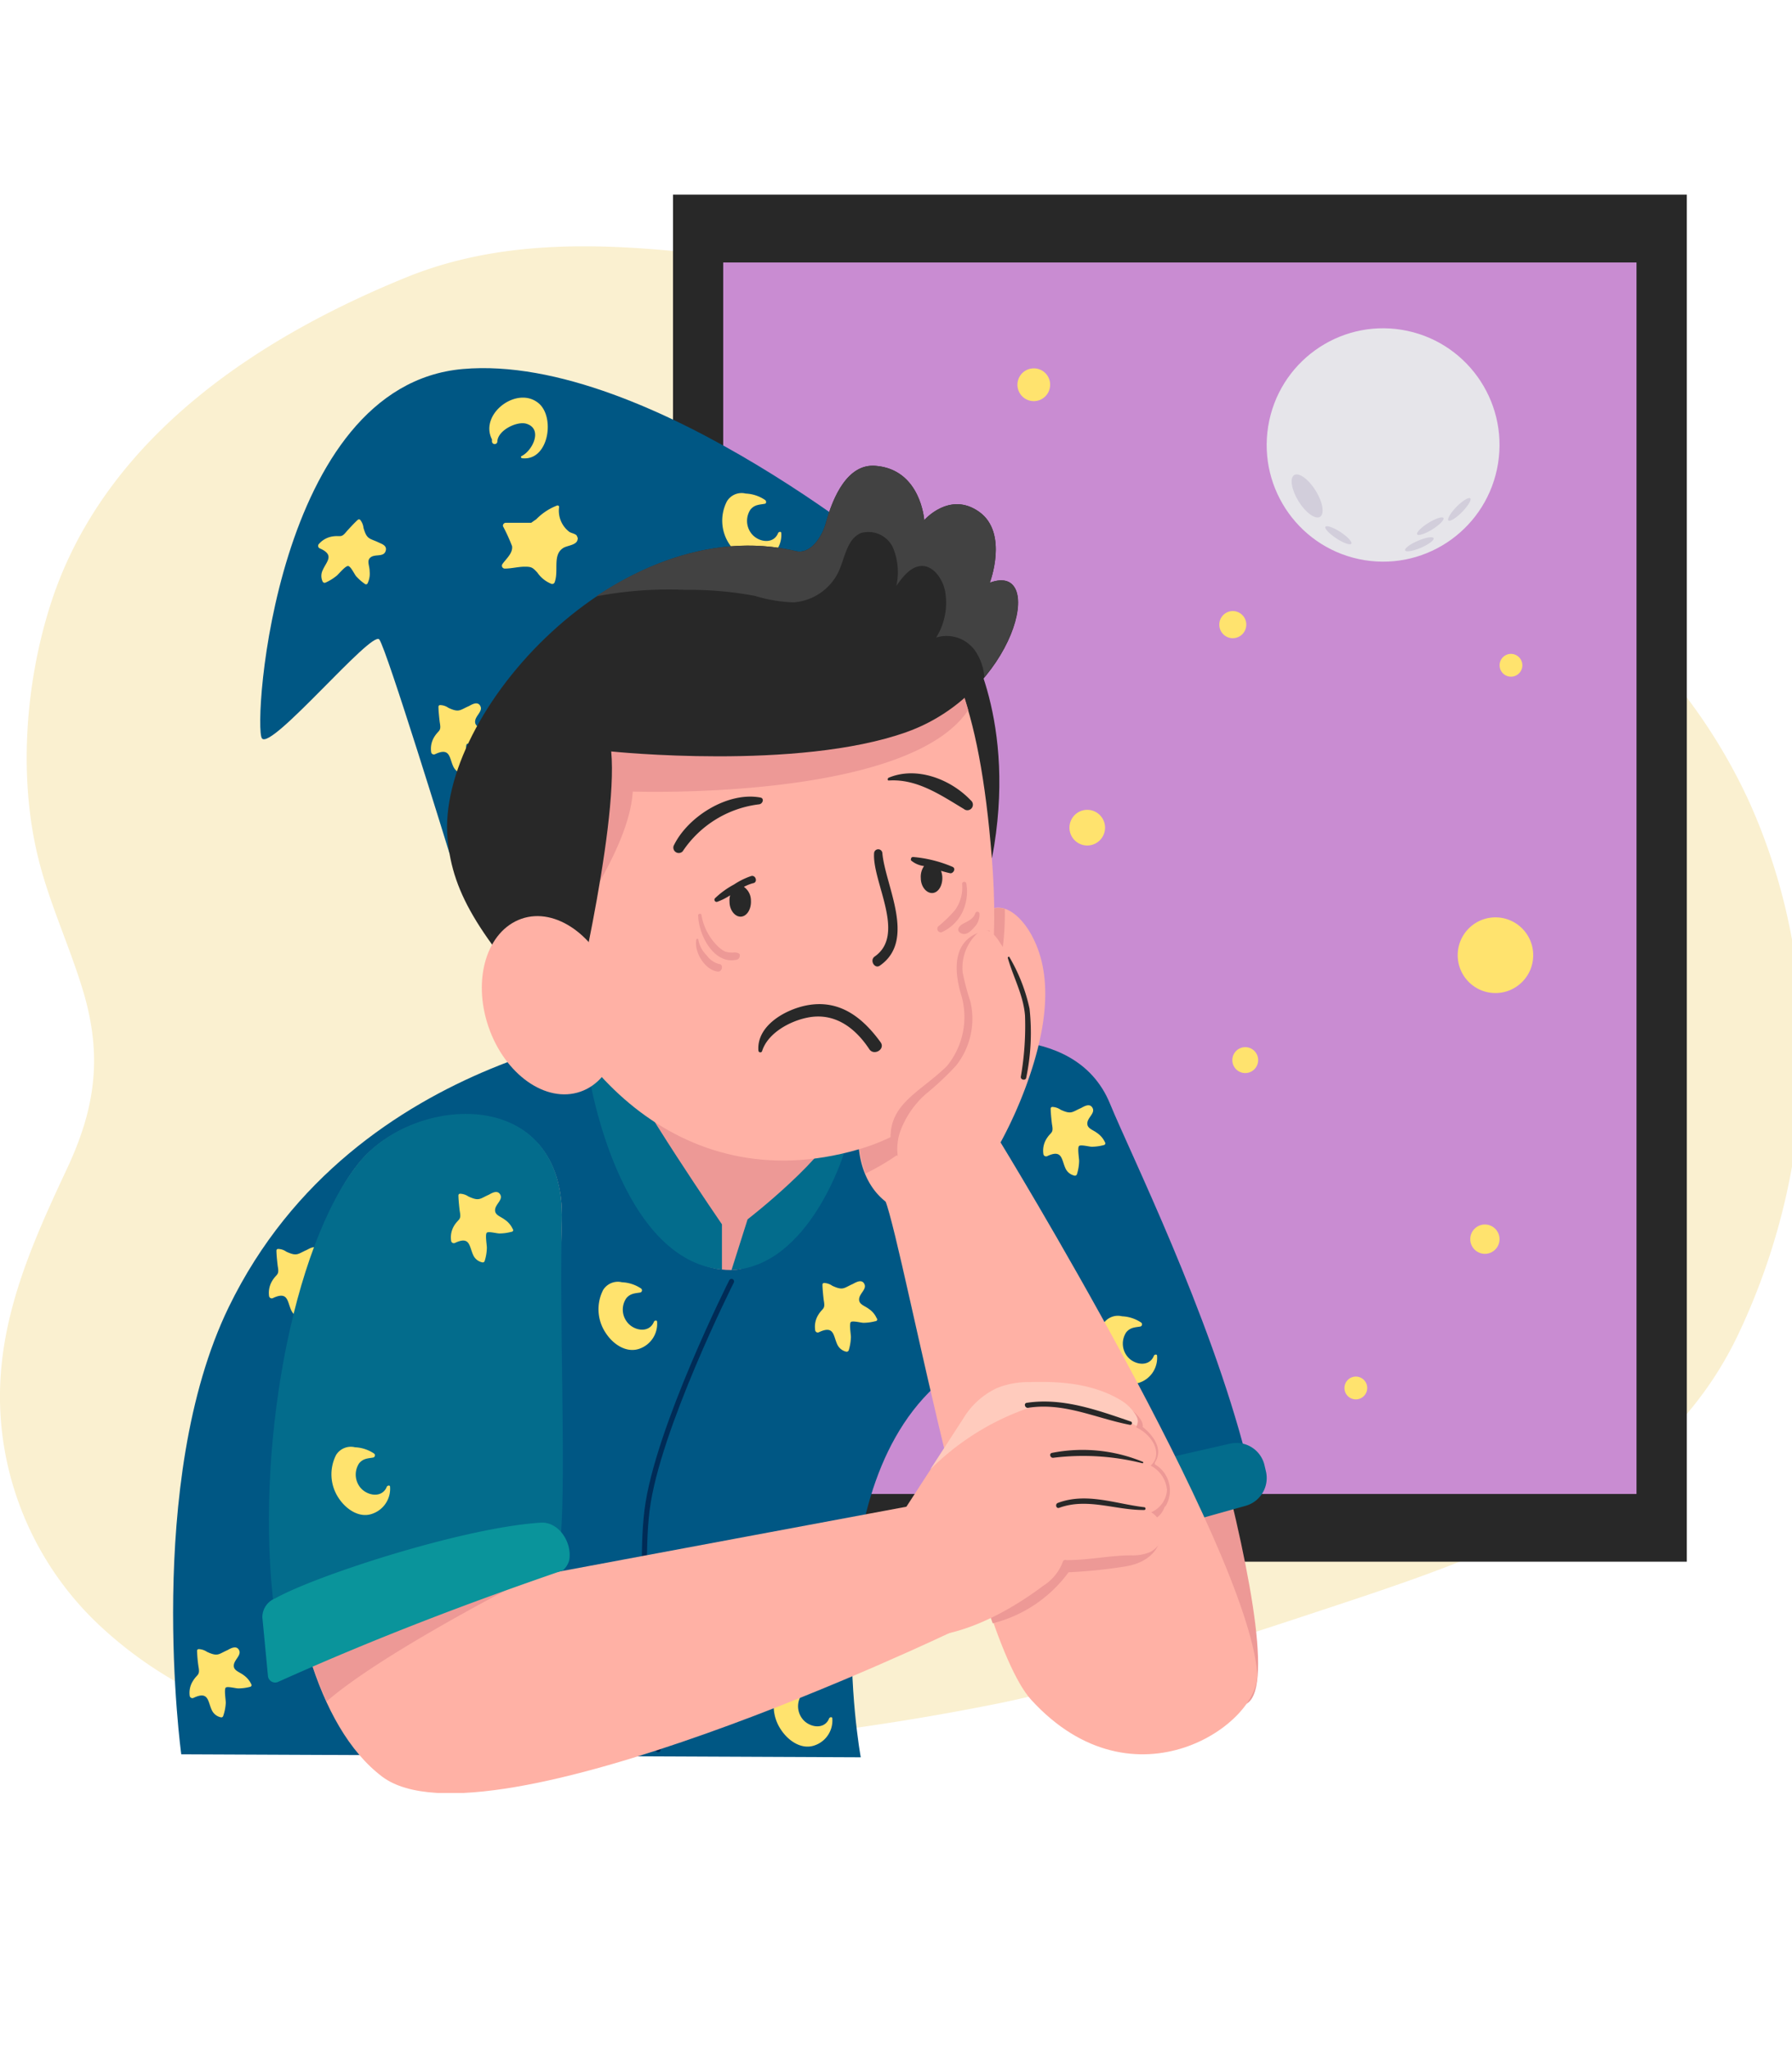 <svg width="350" height="400" fill="none" xmlns="http://www.w3.org/2000/svg"><g clip-path="url(#clip0)"><g clip-path="url(#clip1)"><path d="M341.629 156.495a109.474 109.474 0 00-50.342-52.109c-26.705-22.97-62.318-34.58-95.919-43.291a422.1 422.1 0 00-59.761-11.68c-18.926-2.05-38.276-2.58-56.232 4.718-29.034 11.803-57.89 30.905-68.791 61.721-5.504 15.797-7.162 35.111-3.158 51.473 2.24 9.224 6.403 17.812 9.031 26.894 3.528 12.369 2.046 22.353-3.351 33.873C5.292 244.74-1.764 260.731.388 279.497a61.527 61.527 0 0020.232 38.874c29.21 26.275 72.707 25.515 109.361 22.741a490.527 490.527 0 0065.792-8.747c21.396-4.576 42.016-11.309 62.759-18.164 31.415-10.39 65.74-21.576 80.998-53.788 15.451-32.584 16.968-70.945 2.099-103.918z" fill="#FAF0D0"/><path d="M329.458 38H131.444v266.853h198.014V38z" fill="#282828"/><path d="M319.633 51.235H141.251v240.401h178.382V51.235z" fill="#C98CD2"/><path d="M205.104 75.107a3.2 3.2 0 01-1.975 2.956 3.188 3.188 0 01-3.481-.7 3.198 3.198 0 01-.681-3.492 3.191 3.191 0 012.962-1.962 3.17 3.17 0 012.938 1.975c.159.388.239.804.237 1.223zm38.312 46.826a2.65 2.65 0 01-3.162 2.599 2.653 2.653 0 01.516-5.25 2.653 2.653 0 012.646 2.651zm-31.062 43.115a3.478 3.478 0 003.475-3.481 3.478 3.478 0 00-3.475-3.481 3.478 3.478 0 00-3.475 3.481 3.478 3.478 0 003.475 3.481zm84.983-35.164c-.003.44-.136.869-.383 1.232a2.22 2.22 0 01-4.02-.822 2.23 2.23 0 01.948-2.28 2.218 2.218 0 011.233-.374 2.24 2.24 0 012.222 2.244zm-5.256 63.966c4.072 0 7.373-3.307 7.373-7.386 0-4.08-3.301-7.386-7.373-7.386s-7.373 3.306-7.373 7.386c0 4.079 3.301 7.386 7.373 7.386zm-46.355 12.881a2.535 2.535 0 01-.657 1.922 2.52 2.52 0 01-4.243-.892 2.535 2.535 0 01.679-2.678 2.52 2.52 0 014.221 1.648zm44.291 38.026a2.86 2.86 0 002.858-2.862 2.86 2.86 0 00-2.858-2.863 2.86 2.86 0 00-2.857 2.863 2.86 2.86 0 002.857 2.862zm-22.983 26.17a2.23 2.23 0 01-1.36 2.069 2.219 2.219 0 01-3.041-1.611 2.23 2.23 0 012.178-2.667 2.221 2.221 0 012.223 2.209z" fill="#FFE36E"/><path d="M292.582 90.496c2.003-12.418-6.422-24.112-18.818-26.118-12.396-2.007-24.069 6.433-26.073 18.85-2.003 12.419 6.422 24.113 18.818 26.119 12.396 2.007 24.069-6.433 26.073-18.85z" fill="#E6E5EA"/><path d="M256.962 95.781c1.412 2.244 1.764 4.541.865 5.107-.9.565-2.805-.778-4.198-3.022-1.394-2.244-1.764-4.541-.865-5.124.9-.583 2.805.777 4.198 3.04zm4.851 8.075c1.393.919 2.346 1.944 2.117 2.28-.23.335-1.535-.124-2.928-1.043-1.394-.919-2.346-1.926-2.135-2.262.212-.335 1.535.106 2.946 1.025zm15.116 1.714c1.535-.654 2.911-.901 3.069-.512.159.389-.952 1.219-2.487 1.873-1.534.654-2.91.883-3.069.512-.159-.371.935-1.219 2.487-1.873zm2.029-3.481c1.429-.883 2.752-1.325 2.963-.972.212.354-.758 1.343-2.169 2.227-1.412.883-2.752 1.307-2.964.972-.211-.336.759-1.343 2.17-2.227zm5.538-3.18c1.182-1.184 2.364-1.909 2.664-1.626.3.283-.441 1.484-1.623 2.686-1.182 1.201-2.364 1.908-2.646 1.626-.282-.283.423-1.485 1.605-2.686z" fill="#D2CEDB"/><path d="M184.89 203.975s24.8-5.761 31.856 11.538c7.055 17.299 36.882 109.555 26.987 116.888-5.697 4.276-31.873.3-31.873.3l-34.026-85.576 7.056-43.15z" fill="#ED9996"/><path d="M197.749 297.237l45.667-12.828c-7.267-28.272-22.684-59.336-26.599-68.913-7.056-17.299-31.856-11.539-31.856-11.539l-7.056 43.15 19.844 50.13z" fill="#005784"/><path d="M215.811 222.97a4.466 4.466 0 00-1.482-1.767c-.917-.707-2.046-.901-1.958-1.997.088-1.095 1.552-1.908 1.023-2.915-.529-1.007-1.623-.336-2.24 0-1.764.76-1.87 1.325-4.004.335a3.077 3.077 0 00-1.623-.547.334.334 0 00-.317.335c0 .937.229 2.898.264 3.11.336 1.767-.211 1.379-1.076 2.775a4.372 4.372 0 00-.617 2.933.532.532 0 00.521.503.536.536 0 00.255-.061c2.928-1.361 2.752.653 3.528 2.367a2.539 2.539 0 001.764 1.449.406.406 0 00.494-.282 9.195 9.195 0 00.423-2.58c0-.53-.37-2.651 0-2.934.37-.282 2.011.16 2.47.16a9.346 9.346 0 002.328-.319.352.352 0 00.247-.565zm10.178 41.684c0-.354-.512-.265-.618 0-.935 2.35-4.021 1.767-5.291 0a3.997 3.997 0 01-.124-4.559c.811-1.007 1.764-.972 2.787-1.149a.44.44 0 00.269-.609.438.438 0 00-.163-.186 7.249 7.249 0 00-3.704-1.201 3.376 3.376 0 00-2.087.151 3.392 3.392 0 00-1.6 1.35 8.262 8.262 0 00.529 8.447c1.411 2.138 4.04 3.993 6.668 2.968a5.098 5.098 0 002.545-2.042 5.122 5.122 0 00.789-3.17z" fill="#FFE36E"/><path d="M203.094 290.364c9.648-2.28 28.01-6.468 37.147-8.553a5.609 5.609 0 014.246.723 5.628 5.628 0 012.492 3.518l.282 1.202a5.644 5.644 0 01-.651 4.15 5.626 5.626 0 01-3.335 2.547l-36.336 10.178a5.639 5.639 0 01-6.809-3.534l-1.04-2.828a5.622 5.622 0 014.004-7.403z" fill="#036C8C"/><path d="M128.481 200.193s-59.107 4.223-83.784 54.919c-16.58 34.05-9.296 87.343-9.296 87.343l132.715.583s-9.86-53.487 16.774-74.32c26.635-20.833 3.934-71.193-56.409-68.525z" fill="#005784"/><path d="M171.22 257.321a4.174 4.174 0 00-1.464-1.767c-.917-.707-2.046-.902-1.958-1.997.088-1.096 1.535-1.908 1.023-2.916-.511-1.007-1.623-.335-2.258 0-1.763.778-1.869 1.343-4.004.354a3.005 3.005 0 00-1.605-.548.318.318 0 00-.317.318c0 .954.229 2.916.264 3.128.318 1.767-.229 1.378-1.076 2.774a4.35 4.35 0 00-.617 2.915.512.512 0 00.776.46c2.928-1.361 2.752.654 3.528 2.368a2.548 2.548 0 001.764 1.449.442.442 0 00.494-.283 9.859 9.859 0 00.423-2.58c0-.548-.37-2.651 0-2.933.37-.283 2.011.159 2.469.159a9.345 9.345 0 002.311-.318.334.334 0 00.33-.204.335.335 0 00-.083-.379zM49.089 328.796a4.523 4.523 0 00-1.464-1.767c-.935-.707-2.064-.919-1.958-1.997.106-1.078 1.535-1.926 1.023-2.915-.511-.99-1.623-.354-2.258 0-1.764.777-1.87 1.325-4.004.335a3.078 3.078 0 00-1.622-.53.32.32 0 00-.318.318c.032 1.042.127 2.08.282 3.11.318 1.767-.229 1.379-1.076 2.774a4.284 4.284 0 00-.652 2.845.53.53 0 00.776.46c2.928-1.379 2.752.654 3.528 2.35a2.52 2.52 0 001.764 1.449.382.382 0 00.308-.034.38.38 0 00.185-.249 9.168 9.168 0 00.494-2.562c0-.548-.352-2.668 0-2.951.353-.283 2.029.177 2.47.159a9.39 9.39 0 002.328-.318.34.34 0 00.208-.193.34.34 0 00-.014-.284zm15.487-78.119a4.288 4.288 0 00-1.464-1.767c-.917-.707-2.046-.902-1.958-1.979.088-1.078 1.535-1.926 1.023-2.934-.511-1.007-1.623-.335-2.258 0-1.763.76-1.87 1.326-4.004.336a2.856 2.856 0 00-1.605-.53.32.32 0 00-.317.318c0 .937.229 2.898.264 3.11.318 1.767-.229 1.378-1.076 2.774a4.496 4.496 0 00-.635 2.933.53.53 0 00.794.442c2.928-1.36 2.752.654 3.528 2.368a2.544 2.544 0 001.764 1.449.423.423 0 00.494-.283 9.855 9.855 0 00.423-2.58c0-.53-.37-2.65 0-2.933.37-.283 2.01.159 2.47.159a9.345 9.345 0 002.31-.318.315.315 0 00.344-.186.318.318 0 00-.097-.379zm63.764 7.333c0-.354-.529-.248-.617 0-.953 2.35-4.022 1.767-5.292 0a3.928 3.928 0 01-.123-4.559c.811-1.007 1.764-.972 2.769-1.149a.44.44 0 00.269-.609.438.438 0 00-.163-.186 7.258 7.258 0 00-3.704-1.201 3.386 3.386 0 00-3.687 1.519 8.286 8.286 0 00.547 8.429c1.394 2.138 4.039 3.993 6.668 2.986a5.147 5.147 0 002.539-2.057c.601-.943.88-2.057.794-3.173zm34.219 77.43c0-.353-.511-.247-.617 0-.935 2.35-4.022 1.767-5.292 0a4.003 4.003 0 01-.123-4.559c.811-1.007 1.764-.972 2.787-1.149a.435.435 0 00.307-.363.439.439 0 00-.038-.245.435.435 0 00-.163-.187 7.261 7.261 0 00-3.704-1.201 3.37 3.37 0 00-3.687 1.519 8.228 8.228 0 00.529 8.429c1.411 2.138 4.04 3.993 6.668 2.986a5.112 5.112 0 002.547-2.052 5.13 5.13 0 00.786-3.178z" fill="#FFE36E"/><path d="M142.874 250.147s-14.534 28.89-16.492 44.616c-1.958 15.727 2.17 46.791 2.17 46.791" stroke="#002B56" stroke-linecap="round" stroke-linejoin="round"/><path d="M115.199 203.109c.635 3.94 6.774 44.935 27.605 44.811 13.176 0 27.587-34.297 27.587-34.297l-55.192-10.514z" fill="#ED9996"/><path d="M142.875 247.92l3.139-9.895s16.016-12.369 18.38-19.773c.087-.253.152-.513.194-.777 1.393-7.227.247 7.651.247 7.651s-6.756 22.158-21.96 22.794zm-1.87-.088v-8.835s-16.933-24.632-20.832-33.573c-3.898-8.941-4.974 5.301-4.974 5.301s5.733 35.163 25.806 37.107z" fill="#036C8C"/><path d="M177.835 111.967s-50.712-43.15-87.436-39.934c-36.724 3.216-41.01 69.602-39.246 72.093 1.764 2.492 21.484-21.204 22.93-19.295 1.447 1.908 13.74 41.86 13.74 41.86l90.012-54.724z" fill="#005784"/><path d="M96.22 144.515a4.294 4.294 0 00-1.464-1.767c-.917-.707-2.046-.901-1.958-1.979.088-1.078 1.535-1.926 1.023-2.933-.511-1.007-1.623-.336-2.24 0-1.764.76-1.887 1.325-4.004.335a2.914 2.914 0 00-1.623-.53.317.317 0 00-.317.318c0 .937.229 2.898.264 3.11.318 1.767-.211 1.379-1.076 2.775a4.37 4.37 0 00-.617 2.933.53.53 0 00.776.442c2.928-1.361 2.752.653 3.528 2.367a2.534 2.534 0 001.764 1.449.422.422 0 00.494-.282 9.866 9.866 0 00.423-2.58c0-.53-.37-2.651 0-2.934.37-.282 2.01.16 2.47.16a9.3 9.3 0 002.31-.319.32.32 0 00.204-.033.32.32 0 00.157-.359.316.316 0 00-.114-.173zM71.808 113.84a4.3 4.3 0 00.388-2.297c0-1.149-.653-2.138.229-2.774.882-.637 2.452 0 2.875-1.149.423-1.149-.811-1.449-1.429-1.767-1.763-.813-2.222-.548-2.875-2.81a3.005 3.005 0 00-.652-1.572.351.351 0 00-.459 0c-.706.618-2.029 2.085-2.17 2.244-1.129 1.413-1.181.742-2.787 1.007a4.41 4.41 0 00-2.628 1.449.532.532 0 00.177.884c2.945 1.307 1.305 2.509.547 4.258a2.528 2.528 0 000 2.226.424.424 0 00.546.195 9.77 9.77 0 002.205-1.361c.423-.353 1.764-2.032 2.276-1.873.511.159 1.199 1.626 1.499 1.979a9.663 9.663 0 001.764 1.538.338.338 0 00.415-.05.334.334 0 00.079-.127zm80.785-9.789c0-.354-.511-.248-.617 0-.935 2.35-4.022 1.767-5.292 0a4.003 4.003 0 01-.123-4.56c.811-1.006 1.764-.953 2.787-1.148.37 0 .388-.618 0-.795a7.259 7.259 0 00-3.704-1.201 3.344 3.344 0 00-3.669 1.52 8.226 8.226 0 00.529 8.428c1.411 2.138 4.039 4.011 6.667 2.986a5.128 5.128 0 003.422-5.23zM105.216 78.73c-4.198-3.535-11.695 2.085-9.12 7.067a2.005 2.005 0 000 .46.53.53 0 00.86.311.53.53 0 00.181-.311c0-2.209 3.81-4.117 5.697-3.534 3.264 1.025 1.147 5.3-.97 6.308-.229.106-.088.406.124.424 5.15.566 6.491-7.969 3.228-10.725zm7.443 25.851c-.229-.389-1.128-.513-1.464-.76a5.186 5.186 0 01-1.993-4.86.297.297 0 00-.25-.291.302.302 0 00-.138.009 11.344 11.344 0 00-4.092 2.703c-.335.213-.653.442-.97.672h-4.974a.56.56 0 00-.53.689 33.583 33.583 0 011.764 3.87c.194 1.396-1.217 2.509-1.905 3.534a.565.565 0 00.477.848c1.305 0 2.646-.371 3.933-.371 1.288 0 1.517.159 2.434 1.148a6.03 6.03 0 002.77 2.209.51.51 0 00.617-.336c.847-2.314-.512-5.407 1.764-6.732.723-.406 2.363-.512 2.663-1.413.124-.495.124-.354-.106-.919z" fill="#FFE36E"/><path d="M188.735 124.725s10.125 15.903 5.01 42.832l-25.629-25.869 20.619-16.963z" fill="#282828"/><path d="M167.657 221.503c-.176 6.079 2.17 12.016 7.902 14.631a22.759 22.759 0 008.502 1.891 5.279 5.279 0 002.029-1.255 83.848 83.848 0 0015.116-27.052c2.752-8.235 4.71-18.554.529-26.682-1.764-3.534-5.732-8.058-9.842-4.647a6.683 6.683 0 00-1.923 3.922c-1.446 6.22.618 10.072-2.681 16.592-4.727 9.383-11.783 11.998-19.156 17.936a46.425 46.425 0 00-.476 4.664z" fill="#FFB1A5"/><path d="M188.294 211.166a69.806 69.806 0 007.497-25.762 53.19 53.19 0 00.458-7.987 4.365 4.365 0 00-4.251 1.007 6.684 6.684 0 00-1.922 3.923c-1.447 6.219.617 10.072-2.681 16.592-4.728 9.383-11.783 11.998-19.156 17.935a46.474 46.474 0 00-.476 4.665 18.94 18.94 0 001.287 7.545l.97-.495a44.252 44.252 0 0018.274-17.423z" fill="#ED9996"/><path d="M102.305 182.276c6.244 24.173 29.775 52.339 65.264 42.125 19.949-5.743 28.804-23.254 26.158-56.844-4.921-62.11-24.694-50.219-51.152-46.207-37.8 5.707-48.719 28.307-40.27 60.926z" fill="#FFB1A5"/><path d="M193.269 181.657s-9.419 0-5.433 12.917a15.1 15.1 0 01-2.946 13.588c-5.115 4.948-10.953 7.192-10.953 13.818 0 8.429 7.637 0 7.637 0l14.217-23.483-2.522-16.84zm-4.163-43.044c-3.105-11.008-7.373-17.67-12.524-21.646l-70.555 17.441-.635 1.042 7.056 44.67c.493-1.625 10.583-15.355 11.13-25.604.053 0 53.692 1.873 65.528-15.903z" fill="#ED9996"/><path d="M111.001 202.013s9.807-39.881 8.379-55.325c0 0 36.389 3.799 57.679-3.781s27.551-33.361 16.263-29.156c0 0 3.704-9.718-2.082-13.835-5.785-4.117-10.724 1.625-10.724 1.625s-.653-9.895-9.49-10.602c-5.503-.477-8.361 6.132-9.737 11.186-.758 2.756-3.033 6.113-5.82 5.46-34.414-8.11-70.326 31.629-68.05 56.173 1.022 10.92 6.243 19.401 23.582 38.255z" fill="#282828"/><path d="M193.321 113.751s3.704-9.718-2.081-13.835c-5.786-4.117-10.725 1.625-10.725 1.625s-.652-9.895-9.489-10.602c-5.504-.477-8.361 6.132-9.737 11.186-.758 2.756-3.034 6.113-5.821 5.46-13.599-3.216-27.428 1.077-39.052 8.835a75.578 75.578 0 0117.533-1.273c4.538-.058 9.07.339 13.529 1.184a28.819 28.819 0 007.496 1.255c1.87-.13 3.671-.754 5.221-1.81a10.6 10.6 0 003.599-4.198c1.235-2.703 1.605-6.308 4.321-7.51a5.284 5.284 0 016.297 2.845 12.38 12.38 0 01.653 7.457c1.252-1.767 2.875-3.923 5.098-3.887 2.222.035 4.021 2.632 4.445 5.018a12.869 12.869 0 01-1.764 8.959 6.811 6.811 0 014.396.108 6.828 6.828 0 013.418 2.772 10.613 10.613 0 011.605 4.824c8.273-9.86 8.819-21.328 1.058-18.413z" fill="#424242"/><path d="M119.75 192.083c3.192 9.294.317 18.712-6.403 21.027-6.721 2.315-14.746-3.357-17.939-12.669-3.192-9.312-.317-18.713 6.421-21.081 6.738-2.367 14.746 3.428 17.921 12.723z" fill="#FFB1A5"/><path d="M146.737 171.002c-1.184.397-2.311.95-3.351 1.644a16.915 16.915 0 00-3.722 2.686.425.425 0 00.147.698.418.418 0 00.277.008c.887-.323 1.734-.75 2.522-1.272a3.74 3.74 0 00-.124 1.272c0 1.661 1.094 2.969 2.241 2.898 1.146-.07 2.028-1.449 1.94-3.127a3.26 3.26 0 00-1.376-2.686 8.512 8.512 0 011.764-.707c.988-.124.6-1.626-.318-1.414zm39.317-1.784a25.06 25.06 0 00-7.708-1.926.438.438 0 00-.406.247v.141a.282.282 0 000 .283c.72.609 1.604.99 2.54 1.096a3.642 3.642 0 00-.635 2.35c0 1.661 1.094 2.968 2.258 2.915 1.164-.053 2.028-1.466 1.94-3.145a4.146 4.146 0 00-.247-1.184c.6.177 1.182.336 1.764.46.582.123 1.235-.884.494-1.237zm3.545-12.988c-3.915-4.135-10.583-6.697-16.015-4.417-.265.106-.283.565 0 .548 5.503-.372 10.177 2.862 14.657 5.548a1.08 1.08 0 101.358-1.679zm-41.098-.548c-6.332-1.183-14.217 3.729-16.933 9.436a1.06 1.06 0 001.764 1.078 20.972 20.972 0 016.465-6.234 20.916 20.916 0 018.475-2.954c.723-.089 1.058-1.184.229-1.326z" fill="#282828"/><path d="M143.509 185.916c-.64.082-1.29.022-1.905-.177a5.278 5.278 0 01-1.393-1.007 11.157 11.157 0 01-3.21-6.114c0-.371-.635-.265-.635 0 0 3.746 3.034 9.789 7.549 8.712a.76.76 0 00.565-.743c.158-.512-.53-.636-.971-.671z" fill="#ED9996"/><path d="M140.476 188.195a4.336 4.336 0 01-2.505-1.767 5.553 5.553 0 01-1.57-2.968.203.203 0 00-.406 0c-.458 2.421 1.764 6.008 4.269 6.202.847 0 1.041-1.467.212-1.467zm48.259-15.726a.427.427 0 00-.682-.243.431.431 0 00-.147.243 7.543 7.543 0 01-1.358 5.16 25.553 25.553 0 01-3.281 3.198.69.69 0 00.23 1.121c.14.057.294.067.44.027a8.363 8.363 0 003.951-3.746 9.335 9.335 0 00.847-5.76zm1.764 5.778c-.37 1.149-1.446 1.555-2.416 2.085s-1.341 1.449-.283 1.891c1.059.442 2.011-.671 2.54-1.272a3.543 3.543 0 00.971-2.598.422.422 0 00-.812-.106z" fill="#ED9996"/><path d="M172.331 166.479a.81.81 0 00-1.332-.496.816.816 0 00-.273.496c-.441 5.566 6.315 15.903.124 20.232-1.076.742 0 2.527 1.023 1.767 7.161-5 .988-15.656.458-21.999zm-.335 36.983c-3.527-4.859-8.061-8.464-14.516-7.191-4.163.83-9.737 3.975-9.349 8.835a.374.374 0 00.313.321.37.37 0 00.393-.215c1.093-3.534 5.397-5.867 8.819-6.556 5.292-1.096 9.331 1.926 12.118 6.132.899 1.395 3.192.035 2.222-1.326z" fill="#282828"/><path d="M198.948 213.181a60.172 60.172 0 001.499-15.674c0-1.625-1.323-4.064-1.623-5.672a24.34 24.34 0 00-3.527-7.827c-.794-1.308-2.064-2.81-3.528-2.351a3.09 3.09 0 00-1.094.743 9.18 9.18 0 00-2.645 7.492 48.711 48.711 0 001.499 5.619 14.716 14.716 0 01-2.787 12.492 57.021 57.021 0 01-5.927 5.567 17.997 17.997 0 00-4.903 7.068 10.353 10.353 0 00.494 8.411" fill="#FFB1A5"/><path d="M201.082 196.889a33.987 33.987 0 00-3.933-10.054c0-.177-.371 0-.318.141 1.076 3.817 3.052 7.263 3.369 11.291a58.009 58.009 0 01-.829 11.981c0 .583.953.724 1.059.141a42.89 42.89 0 00.652-13.5z" fill="#282828"/><path d="M172.226 233.077c2.681.972 16.915 85.382 29.227 98.794 20.108 21.928 44.838 4.523 44.097-5.301-2.134-25.286-50.376-103.971-50.376-103.971l-22.948 10.478zM70.08 227.07c10.812-13.394 40.357-15.144 39.669 11.308-.688 26.452-4.304 69.108-4.304 69.108l72.319-13.5 8.149 24.561s-90.945 43.539-111.265 28.272C48.93 327.4 50.87 250.783 70.079 227.07z" fill="#FFB1A5"/><path d="M55.862 296.654c.865 13.182 3.44 25.728 7.938 35.464 9.225-7.987 29.686-18.995 41.68-25.198.212-2.403 1.164-14.136 2.135-28.272a536.11 536.11 0 00-10.354-4.011l-41.399 22.017zm171.679-2.774v.318a5.935 5.935 0 00.797-4.608 5.917 5.917 0 00-2.79-3.75 2.41 2.41 0 000-.318c2.346-3.534-2.364-6.962-2.364-6.962.282-1.767-2.928-3.887-2.928-3.887v6.078l2.999 2.686-12.348-1.484-20.196 25.091a205.036 205.036 0 003.175 9.842 26.297 26.297 0 0014.817-9.966 99.83 99.83 0 0010.83-1.095c6.473-.954 7.055-5.301 7.055-5.301l-2.54-3.534a4.145 4.145 0 003.493-3.11zm-3.528-6.079a2.234 2.234 0 001.305-1.325l1.552 5.301c-1.252-.919-4.392-3.375-2.734-3.976h-.123z" fill="#ED9996"/><path d="M175.824 295.983l12.347-19.013a15.178 15.178 0 016.562-5.92 16.288 16.288 0 016.314-1.166c6.033-.194 12.347.283 17.533 3.34a8.584 8.584 0 012.946 2.615c.723 1.131.97 1.608.388 2.792 3.21 1.484 5.292 5.195 2.822 7.474a5.916 5.916 0 013.193 4.789 5.117 5.117 0 01-3.087 4.311 4.987 4.987 0 012.346 4.064 4.74 4.74 0 01-2.646 3.746 8.803 8.803 0 01-3.528.601c-4.251 0-7.955.901-12.664.937a.884.884 0 00-.529 0 .95.95 0 00-.318.53 9.47 9.47 0 01-3.739 4.47c-5.839 4.382-13.177 8.464-20.391 9.648" fill="#FFB1A5"/><path d="M221.508 275.75a8.595 8.595 0 00-2.946-2.615c-5.291-3.057-11.5-3.534-17.533-3.339a16.288 16.288 0 00-6.314 1.166 15.182 15.182 0 00-6.562 5.919c-2.152 3.322-4.304 6.662-6.473 9.984a50.388 50.388 0 0118.362-11.715 18.593 18.593 0 015.503-1.29 19.304 19.304 0 015.115.601 54.933 54.933 0 0111.324 3.869c.424-1.025.265-1.519-.476-2.58z" fill="#FFCBBD"/><path d="M220.838 277.482c-6.526-2.226-13.335-4.7-20.302-3.64-.635.088-.37 1.06.265.972 7.055-1.096 13.14 2.014 19.861 3.322a.338.338 0 00.381-.496.34.34 0 00-.205-.158zm2.417 7.899a30.883 30.883 0 00-17.78-1.767c-.635.123-.353 1.042.264.954a47.536 47.536 0 0117.427 1.078.17.17 0 00.109-.111.181.181 0 00.008-.08.18.18 0 00-.028-.074zm.211 8.835c-5.644-.672-11.271-2.934-16.862-.831-.583.23-.336 1.166.264.954 5.521-2.014 10.989.477 16.598.424.371 0 .335-.547 0-.547z" fill="#282828"/><path d="M109.749 238.29c.688-26.505-28.857-24.738-39.67-11.309-13.088 16.239-20.443 56.756-16.492 87.449l55.95-14.525c1.023-13.128-.317-41.666.212-61.615z" fill="#036C8C"/><path d="M100.136 239.898c-.33-.71-.84-1.32-1.482-1.767-.917-.707-2.046-.919-1.958-1.997.088-1.078 1.552-1.926 1.023-2.915-.529-.99-1.622-.354-2.24 0-1.764.777-1.87 1.325-4.004.335a3.078 3.078 0 00-1.623-.53.32.32 0 00-.317.318c0 .937.23 2.916.264 3.11.336 1.767-.211 1.396-1.076 2.774a4.374 4.374 0 00-.617 2.934.53.53 0 00.776.459c2.928-1.378 2.752.654 3.528 2.35a2.49 2.49 0 001.764 1.449c.05.016.104.021.158.016a.4.4 0 00.269-.154.39.39 0 00.067-.144 9.18 9.18 0 00.423-2.563c0-.547-.37-2.668 0-2.951.37-.282 2.01.177 2.47.159a9.067 9.067 0 002.31-.318.331.331 0 00.324-.192.33.33 0 00-.059-.373zm-23.954 50.324c0-.353-.529-.247-.635 0-.935 2.35-4.004 1.767-5.291 0a3.997 3.997 0 01-.124-4.559c.83-1.007 1.764-.954 2.787-1.148a.446.446 0 00.307-.364.442.442 0 00-.201-.431 7.259 7.259 0 00-3.704-1.202 3.38 3.38 0 00-3.687 1.52 8.316 8.316 0 00.53 8.428c1.41 2.138 4.056 4.011 6.667 2.987a5.159 5.159 0 003.351-5.231z" fill="#FFE36E"/><path d="M53.799 311.992c7.884-4.435 36.688-13.801 51.805-14.755 3.528-.229 6.191 3.87 5.574 7.316a4.102 4.102 0 01-1.235 1.996c-18.327 6.291-36.724 13.271-55.668 21.787a1.401 1.401 0 01-1.269-.1 1.423 1.423 0 01-.671-1.083l-1.094-11.451a3.962 3.962 0 012.558-3.71z" fill="#0A949B"/></g></g><defs><clipPath id="clip0"><path fill="#fff" d="M0 0h350v400H0z"/></clipPath><clipPath id="clip1"><path fill="#fff" transform="translate(0 38)" d="M0 0h352v312H0z"/></clipPath></defs></svg>